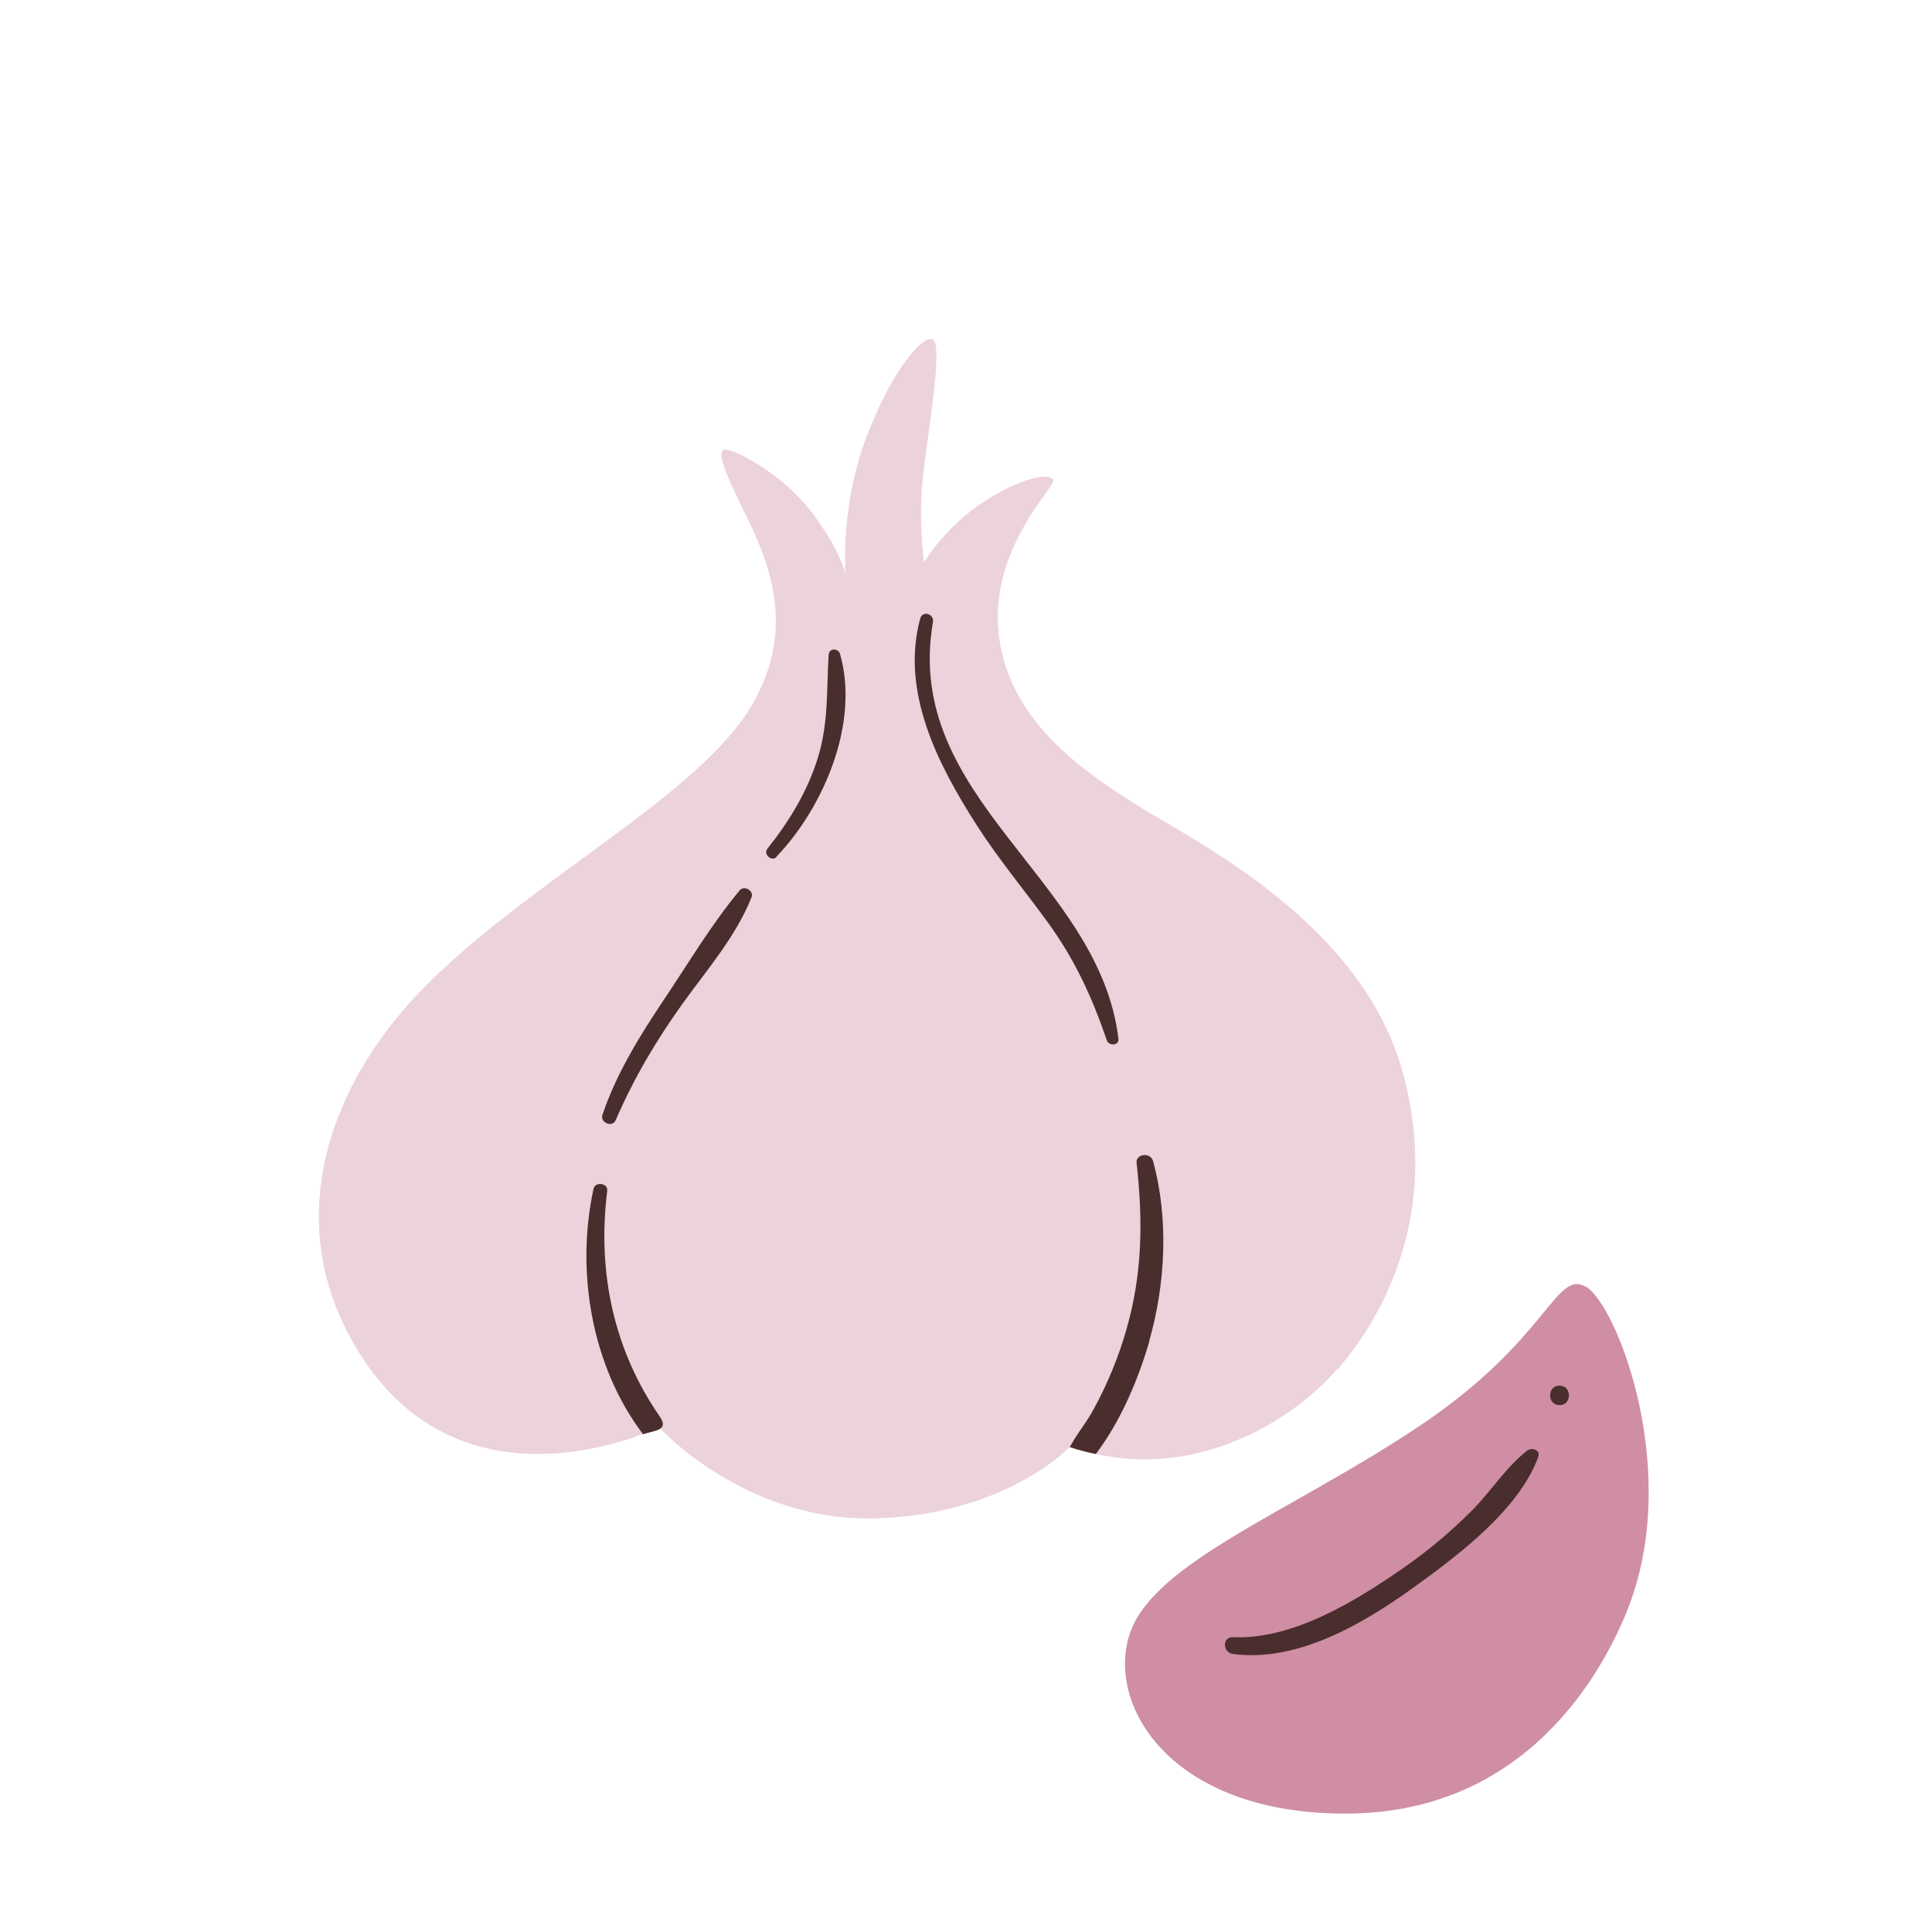 <?xml version="1.0" encoding="UTF-8"?>
<svg id="Capa_2" data-name="Capa 2" xmlns="http://www.w3.org/2000/svg" viewBox="0 0 100 100">
  <defs>
    <style>
      .cls-1 {
        fill: none;
      }

      .cls-2 {
        fill: #4a2d2d;
      }

      .cls-3 {
        fill: #cf8ea4;
      }

      .cls-4 {
        fill: #ecd2db;
      }
    </style>
  </defs>
  <g id="COLOR">
    <g>
      <g>
        <g>
          <path class="cls-3" d="M82.09,66.61c-1.6-.92-1.91,2.71-8.62,7.2-6.71,4.49-13.85,7.08-15.02,10.83s2.28,9.3,11.33,9.23,13.01-7.01,14.4-10.4c2.95-7.2-.49-15.94-2.09-16.87Z"/>
          <path class="cls-2" d="M63.82,85.61c3.35.44,6.75-1.57,9.37-3.46,2.29-1.65,5.43-4.01,6.43-6.74.13-.36-.33-.51-.57-.33-1.09.85-1.87,2.1-2.85,3.09-1.1,1.11-2.3,2.11-3.58,3-2.47,1.71-5.72,3.71-8.8,3.57-.57-.03-.54.8,0,.87h0Z"/>
          <path class="cls-2" d="M80.72,72.73c.65,0,.65-1.01,0-1.01s-.65,1.01,0,1.01h0Z"/>
        </g>
        <g>
          <path class="cls-4" d="M69.2,70.88c-2.09,2.38-5.54,4.43-9.32,4.64-1.22.07-2.34-.09-3.17-.26-.83-.17-1.35-.36-1.35-.36,0,0-.08.09-.25.24-.89.8-4.15,3.31-9.84,3.45-4.2.1-7.48-1.74-9.37-3.15-1.16-.86-1.79-1.57-1.79-1.57,0,0-.3.15-.83.35-2.47.94-9.87,2.99-14.43-3.8-4.47-6.66-2.12-14.22,3.45-19.66,5.54-5.42,13.83-9.61,16.58-14.2,2.5-4.18.74-7.84-.37-10.09-1.11-2.26-1.48-3.28-.9-3.2.58.08,2.95,1.31,4.43,3.28,1.39,1.85,1.69,3.01,1.72,3.15-.01-.25-.23-3.53,1.03-6.92,1.31-3.53,2.95-5.46,3.49-5.21.54.25-.2,4.47-.49,6.94-.29,2.46.04,4.59.04,4.59,0,0,1.11-1.89,3.2-3.2,2.09-1.31,3.32-1.39,3.49-1.06.16.32-3.32,3.53-2.83,7.96.49,4.43,4.23,7.06,7.35,8.99,3.12,1.93,11.41,6.04,13.54,13.63,2.13,7.59-1.27,13.09-3.36,15.47Z"/>
          <path class="cls-2" d="M31.86,58c.94-2.18,2.11-4.16,3.49-6.08,1.26-1.75,2.75-3.46,3.55-5.48.13-.34-.38-.63-.61-.36-1.45,1.74-2.65,3.76-3.91,5.64s-2.47,3.83-3.2,5.99c-.13.39.51.67.68.28h0Z"/>
          <path class="cls-2" d="M40.19,44.34c2.45-2.56,4.31-6.92,3.29-10.49-.09-.31-.57-.32-.59.04-.11,1.84,0,3.53-.56,5.34-.54,1.74-1.48,3.28-2.61,4.7-.23.28.22.69.48.42h0Z"/>
          <path class="cls-2" d="M47.63,32.01c-1.03,3.82.93,7.59,2.95,10.74,1.11,1.73,2.45,3.33,3.66,5,1.4,1.93,2.28,3.85,3.05,6.1.1.3.64.28.6-.08-.99-8.3-11.18-12.44-9.6-21.57.07-.43-.54-.62-.66-.18h0Z"/>
          <path class="cls-2" d="M33.28,74.23c-2.66-3.51-3.49-8.42-2.56-12.69.08-.4.76-.31.71.1-.54,4.3.39,8.32,2.72,11.68.52.75-.34.72-.87.92Z"/>
          <path class="cls-2" d="M59.49,69.42c-.55,1.91-1.46,4.11-2.77,5.84-.83-.17-1.35-.36-1.35-.36,0,0,.27-.48.53-.85s.53-.77.75-1.19c.7-1.29,1.26-2.66,1.66-4.07.83-2.9.85-5.63.52-8.59-.06-.49.72-.57.85-.11.82,2.98.65,6.37-.2,9.33Z"/>
        </g>
      </g>
      <rect class="cls-1" width="100" height="100"/>
    </g>
  </g>
</svg>